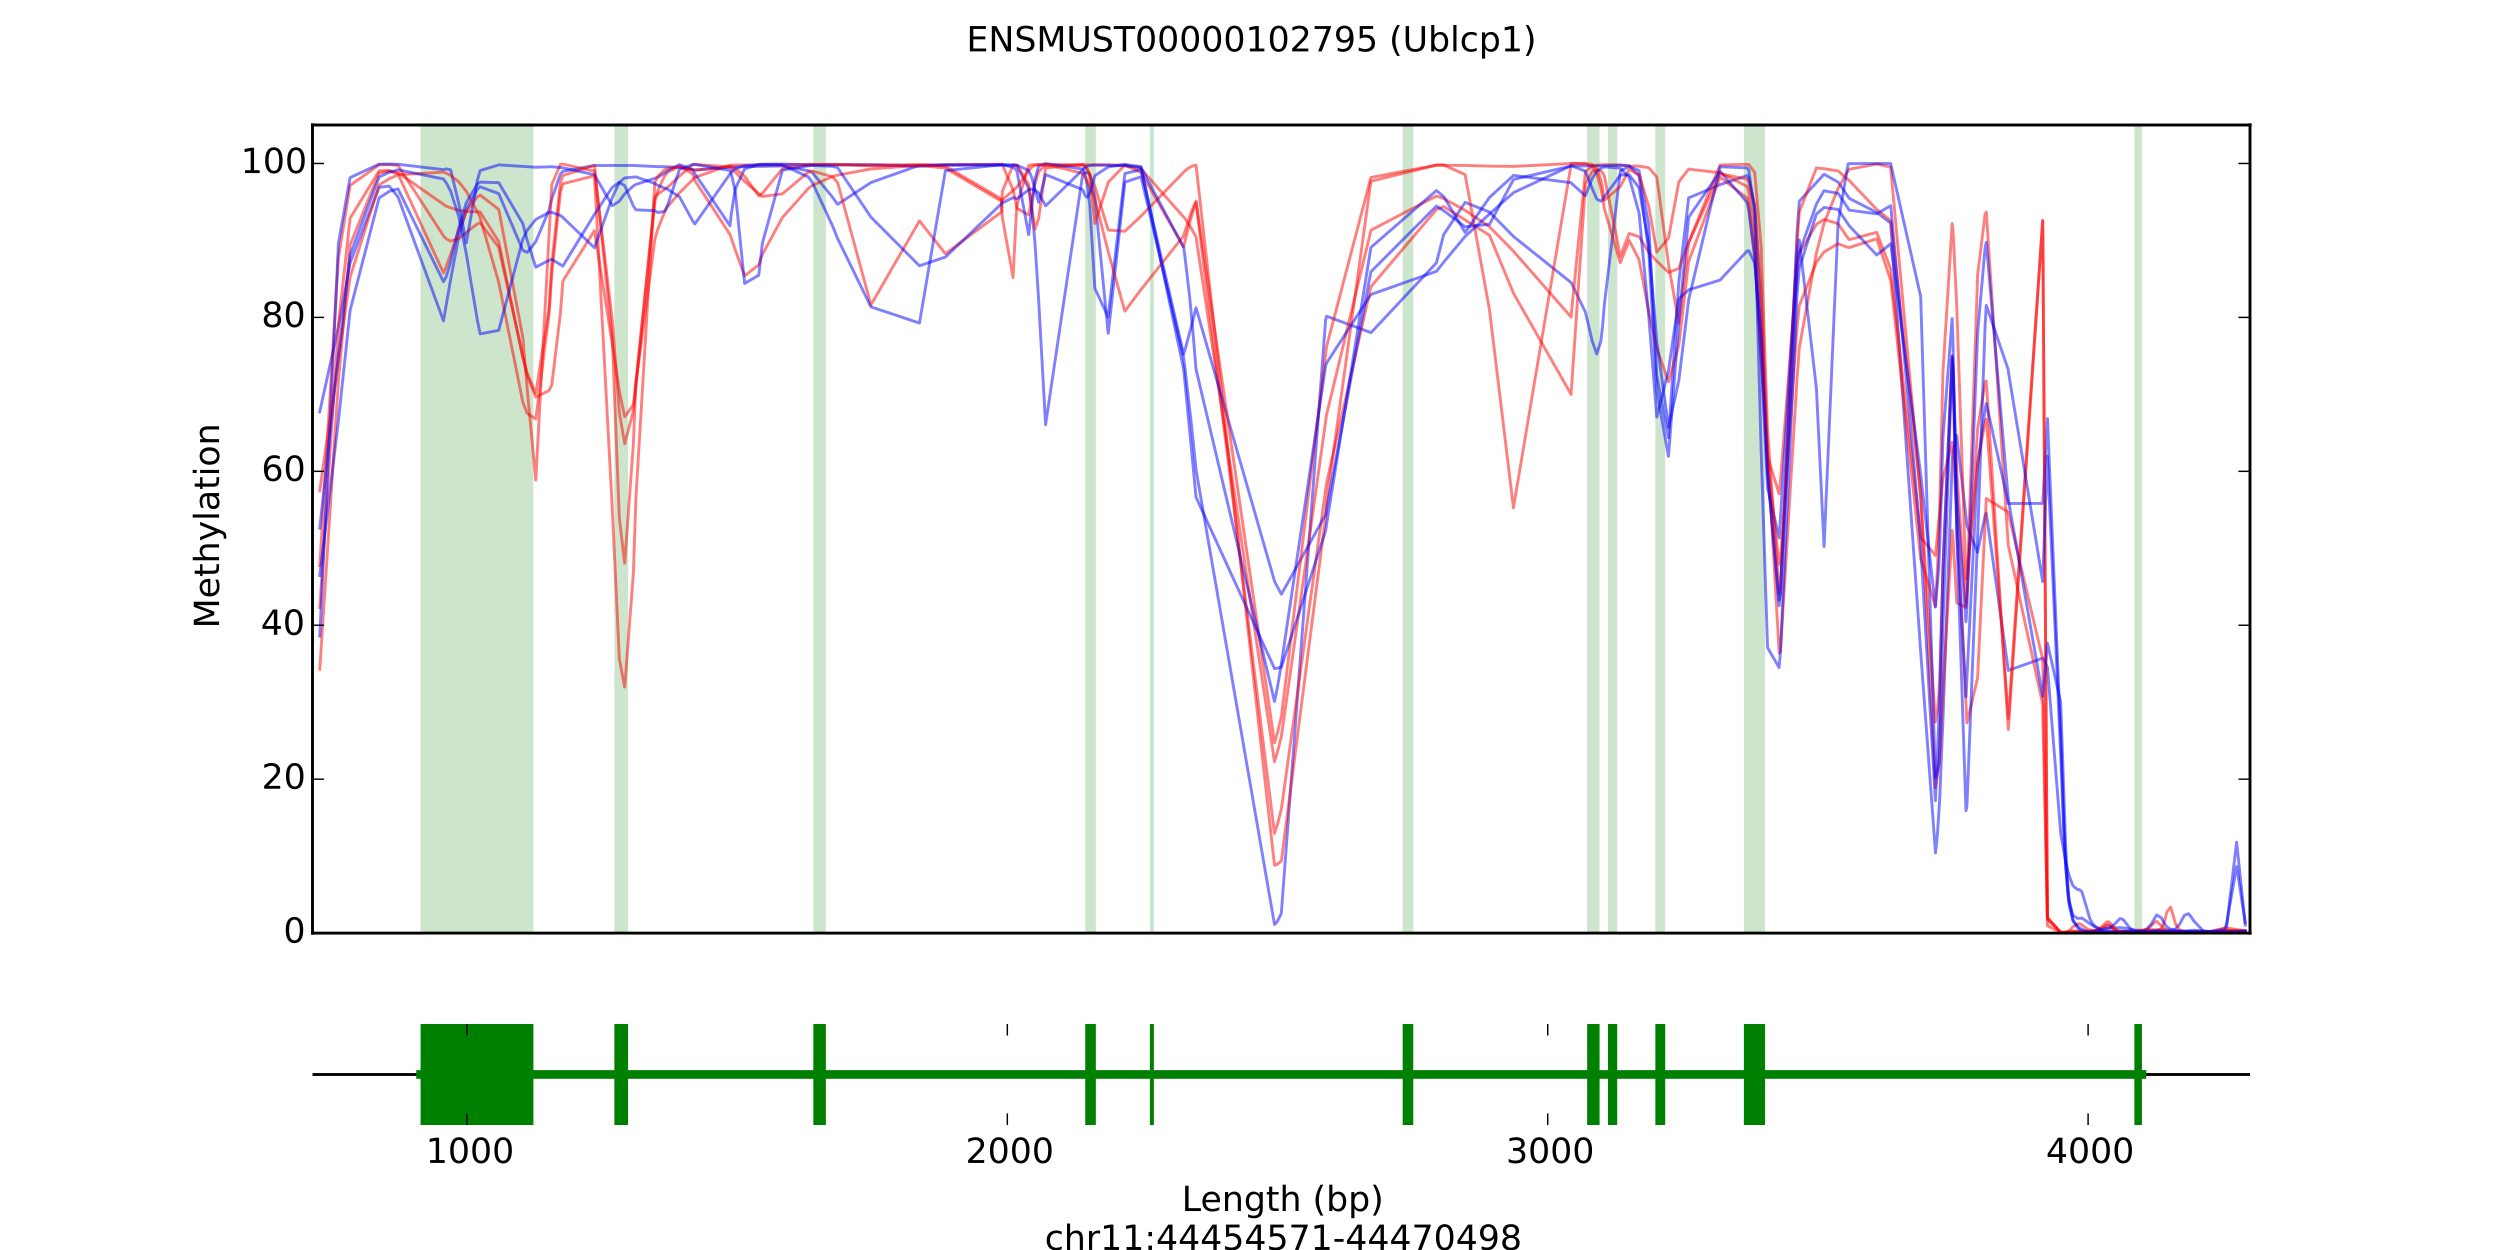 <?xml version="1.0" encoding="utf-8" standalone="no"?>
<!DOCTYPE svg PUBLIC "-//W3C//DTD SVG 1.1//EN"
  "http://www.w3.org/Graphics/SVG/1.1/DTD/svg11.dtd">
<!-- Created with matplotlib (http://matplotlib.org/) -->
<svg height="432pt" version="1.1" viewBox="0 0 864 432" width="864pt" xmlns="http://www.w3.org/2000/svg" xmlns:xlink="http://www.w3.org/1999/xlink">
 <defs>
  <style type="text/css">
*{stroke-linecap:butt;stroke-linejoin:round;}
  </style>
 </defs>
 <g id="figure_1">
  <g id="patch_1">
   <path d="
M0 432
L864 432
L864 0
L0 0
z
" style="fill:#ffffff;"/>
  </g>
  <g id="axes_1">
   <g id="patch_2">
    <path d="
M108 322.473
L777.6 322.473
L777.6 43.2
L108 43.2
z
" style="fill:#ffffff;"/>
   </g>
   <g id="patch_3">
    <path clip-path="url(#p9fd4257182)" d="
M737.634 322.473
L740.249 322.473
L740.249 43.2
L737.634 43.2
z
" style="fill:#008000;opacity:0.2;"/>
   </g>
   <g id="patch_4">
    <path clip-path="url(#p9fd4257182)" d="
M602.683 322.473
L610.004 322.473
L610.004 43.2
L602.683 43.2
z
" style="fill:#008000;opacity:0.2;"/>
   </g>
   <g id="patch_5">
    <path clip-path="url(#p9fd4257182)" d="
M572.092 322.473
L575.491 322.473
L575.491 43.2
L572.092 43.2
z
" style="fill:#008000;opacity:0.2;"/>
   </g>
   <g id="patch_6">
    <path clip-path="url(#p9fd4257182)" d="
M555.732 322.473
L558.907 322.473
L558.907 43.2
L555.732 43.2
z
" style="fill:#008000;opacity:0.2;"/>
   </g>
   <g id="patch_7">
    <path clip-path="url(#p9fd4257182)" d="
M548.523 322.473
L552.819 322.473
L552.819 43.2
L548.523 43.2
z
" style="fill:#008000;opacity:0.2;"/>
   </g>
   <g id="patch_8">
    <path clip-path="url(#p9fd4257182)" d="
M484.764 322.473
L488.425 322.473
L488.425 43.2
L484.764 43.2
z
" style="fill:#008000;opacity:0.2;"/>
   </g>
   <g id="patch_9">
    <path clip-path="url(#p9fd4257182)" d="
M397.399 322.473
L398.781 322.473
L398.781 43.2
L397.399 43.2
z
" style="fill:#008000;opacity:0.2;"/>
   </g>
   <g id="patch_10">
    <path clip-path="url(#p9fd4257182)" d="
M375.063 322.473
L378.724 322.473
L378.724 43.2
L375.063 43.2
z
" style="fill:#008000;opacity:0.2;"/>
   </g>
   <g id="patch_11">
    <path clip-path="url(#p9fd4257182)" d="
M281.087 322.473
L285.42 322.473
L285.42 43.2
L281.087 43.2
z
" style="fill:#008000;opacity:0.2;"/>
   </g>
   <g id="patch_12">
    <path clip-path="url(#p9fd4257182)" d="
M212.323 322.473
L217.066 322.473
L217.066 43.2
L212.323 43.2
z
" style="fill:#008000;opacity:0.2;"/>
   </g>
   <g id="patch_13">
    <path clip-path="url(#p9fd4257182)" d="
M145.351 322.473
L184.346 322.473
L184.346 43.2
L145.351 43.2
z
" style="fill:#008000;opacity:0.2;"/>
   </g>
   <g id="line2d_1">
    <path clip-path="url(#p9fd4257182)" d="
M110.503 142.339
L110.54 142.158
L116.964 112.894
L120.998 90.868
L131.009 64.729
L134.482 64.308
L137.545 68.043
L153.27 110.903
L155.735 96.544
L158.574 81.737
L161.151 72.503
L164.961 65.459
L165.932 64.561
L172.357 66.904
L180.686 86.529
L182.217 87.233
L185.168 83.502
L189.762 72.555
L190.696 68.725
L193.684 60.17
L194.543 59.217
L205.45 57.191
L218.897 57.186
L227.338 57.601
L230.7 57.642
L234.846 57.886
L240.112 58.744
L254.082 57.679
L270.404 57.36
L279.406 59
L280.788 59.723
L287.735 68.171
L289.491 70.612
L300.995 63.088
L317.766 57.114
L326.73 57.013
L350.411 57.081
L351.457 57.377
L355.528 65.086
L356.649 72.681
L357.695 83.978
L358.965 103.877
L361.355 146.772
L374.167 60.282
L374.988 59.684
L375.026 59.671
L375.847 59.649
L376.632 60.254
L378.387 68.158
L382.982 115.182
L383.019 115.135
L388.771 62.932
L394.336 61.099
L409.09 123.868
L409.501 127.078
L411.78 146.938
L413.348 162.357
L440.466 319.514
L440.839 319.157
L441.511 318.329
L442.819 315.712
L458.133 110.541
L458.469 109.283
L473.82 114.958
L496.418 90.85
L498.958 81.03
L506.354 69.948
L514.758 73.28
L523.087 81.746
L543.033 97.705
L547.926 107.902
L550.279 117.95
L551.848 122.305
L553.23 118.002
L553.79 113.245
L554.462 105.291
L559.99 59.079
L563.053 57.501
L566.452 58.936
L569.814 77.779
L572.578 129.837
L576.612 151.32
L576.649 151.037
L580.197 97.564
L583.596 68.401
L594.428 63.816
L603.766 60.686
L604.401 61.699
L606.418 71.01
L608.659 108.468
L610.826 162.744
L614.86 207.451
L614.897 207.333
L615.308 205.336
L621.06 80.346
L621.844 69.538
L630.398 60.225
L635.254 62.931
L639.138 68.586
L648.588 73.395
L653.406 77.119
L663.79 225.247
L668.907 294.776
L669.58 288.307
L670.364 276.114
L671.484 248.596
L674.697 159.103
L674.958 156
L676.228 150.501
L676.265 150.54
L679.739 181.246
L679.776 181.676
L683.437 190.865
L683.474 190.613
L686.052 178.152
L686.462 177.331
L694.082 231.702
L705.997 227.442
L707.603 230.63
L712.198 288.204
L713.878 297.653
L714.737 301.308
L715.111 302.647
L716.418 306.145
L718.024 307.453
L718.659 307.498
L718.921 307.607
L719.556 308.325
L722.208 317.344
L722.88 318.72
L723.328 319.387
L724.187 320.269
L725.98 321.064
L726.578 321.105
L729.192 320.806
L732.666 320.571
L734.608 320.78
L738.045 321.458
L740.51 321.552
L744.245 321.451
L747.681 321.34
L750.221 321.48
L751.529 321.191
L751.902 320.972
L753.284 319.369
L754.89 316.373
L756.272 315.774
L756.646 316.071
L757.58 317.342
L758.103 318.193
L761.464 321.737
L762.51 322.013
L764.041 322.137
L768.748 321.824
L769.196 321.308
L769.457 320.793
L772.968 291.049
L773.006 291.172
L775.957 319.704
L775.957 319.704" style="fill:none;opacity:0.5;stroke:#0000ff;stroke-linecap:square;"/>
   </g>
   <g id="line2d_2">
    <path clip-path="url(#p9fd4257182)" d="
M110.503 195.476
L110.54 194.983
L116.964 89.117
L120.998 64.071
L131.009 56.982
L134.482 56.926
L137.545 57.18
L153.27 81.504
L154.204 82.524
L155.735 83.317
L158.574 82.472
L161.151 80.322
L164.961 77.388
L165.932 76.995
L172.357 85.474
L182.217 129.976
L185.168 137.231
L189.762 134.962
L190.696 133.047
L193.684 108.174
L194.543 97.111
L205.413 79.717
L205.45 79.883
L211.613 118.885
L214.041 135.18
L215.908 144.061
L218.859 139.872
L218.897 139.608
L219.793 132.264
L226.329 82.648
L227.338 79.175
L229.691 73.246
L230.7 71.41
L234.846 66.617
L240.15 61.335
L252.326 57.033
L263.457 57.013
L280.788 56.797
L289.491 56.83
L300.995 56.97
L317.766 56.926
L326.73 57.414
L346.078 68.766
L346.415 75.17
L350.112 95.942
L351.195 74.648
L351.457 70.808
L355.528 57.12
L357.657 56.88
L358.965 56.899
L361.355 57.225
L374.167 56.852
L375.026 57.319
L375.847 58.397
L376.632 60.786
L378.387 77.229
L383.019 62.972
L388.771 57.006
L394.336 58.361
L409.501 75.506
L411.78 78.997
L413.348 81.896
L440.466 263.258
L440.503 263.141
L441.549 259.613
L442.856 254.506
L458.469 143.302
L473.82 79.543
L496.418 67.73
L498.958 68.614
L506.354 72.701
L514.758 78.353
L523.087 86.862
L542.995 109.599
L543.033 108.618
L547.926 59.243
L550.279 57.461
L551.848 57.097
L554.462 56.866
L559.99 57.03
L563.053 57.375
L566.452 57.422
L569.814 57.95
L572.578 61.15
L576.649 91.437
L580.197 111.661
L583.596 83.81
L594.466 60.019
L603.766 61.924
L604.401 63.062
L606.418 71.349
L608.659 99.923
L610.863 155.784
L614.897 225.674
L615.308 225.273
L621.06 130.788
L621.844 120.179
L627.746 87.476
L630.398 77.165
L635.216 65.177
L638.727 58.95
L639.138 58.487
L648.588 56.707
L653.406 57.749
L663.79 171.612
L668.87 249.493
L668.907 249.346
L669.58 245.354
L670.065 239.932
L670.364 234.006
L671.484 196.876
L674.659 122.955
L674.697 123.331
L674.958 126.816
L676.265 162.572
L679.44 209.14
L679.478 208.615
L679.776 203.676
L683.474 94.898
L686.052 73.987
L686.462 73.292
L694.045 188.398
L705.96 243.363
L705.997 247.063
L707.566 317.306
L712.198 322.135
L713.916 322.156
L716.418 322.056
L722.208 322.1
L730.35 321.998
L735.99 321.934
L740.024 321.946
L745.366 321.941
L751.491 321.95
L756.646 322.12
L762.174 322.059
L764.041 321.832
L769.196 320.627
L769.457 320.628
L773.006 321.274
L775.957 321.649
L775.957 321.649" style="fill:none;opacity:0.5;stroke:#ff0000;stroke-linecap:square;"/>
   </g>
   <g id="line2d_3">
    <path clip-path="url(#p9fd4257182)" d="
M110.503 209.951
L110.54 209.649
L116.964 112.192
L120.998 75.446
L131.009 59.037
L134.482 58.864
L137.545 60.153
L153.27 94.324
L154.204 92.192
L155.735 87.875
L158.574 79.386
L161.151 73.19
L164.961 68.017
L165.932 67.424
L172.357 72.327
L180.686 116.606
L182.217 134.657
L185.168 165.924
L190.696 63.781
L193.684 56.772
L194.543 56.733
L205.45 59.158
L211.613 110.708
L214.041 142.51
L215.908 153.349
L218.897 141.931
L219.793 133.02
L226.329 69.775
L227.338 65.933
L229.691 60.801
L230.7 59.58
L234.846 57.411
L239.403 60.114
L240.15 62.392
L252.326 81.117
L254.082 86.306
L257.331 95.325
L262.262 91.494
L263.457 87.984
L270.404 75.17
L279.406 65.056
L280.788 64.067
L287.735 61.006
L289.491 60.524
L300.995 58.394
L317.766 57.115
L326.73 56.961
L346.116 56.763
L346.415 56.893
L350.15 65.688
L351.457 71.984
L355.491 74.286
L355.528 74.118
L357.695 63.418
L358.965 59.377
L361.355 56.808
L374.167 57.131
L375.026 57.769
L375.847 58.833
L376.632 60.325
L378.387 64.39
L383.019 79.521
L388.771 79.92
L394.336 74.695
L409.501 59.06
L411.145 57.827
L412.303 57.317
L413.348 57.026
L440.466 299.041
L440.503 299.034
L440.876 298.93
L441.549 298.614
L442.856 297.501
L458.133 178.6
L458.469 173.442
L473.783 62.635
L496.418 57.054
L498.958 57.038
L506.354 60.343
L514.758 107.048
L523.05 175.489
L523.087 175.183
L543.033 56.518
L547.926 56.627
L550.279 57.601
L551.848 60.058
L553.23 64.891
L553.79 67.834
L554.462 72.185
L559.953 90.793
L559.99 90.684
L563.053 83.096
L566.452 89.716
L569.814 107.739
L572.578 120.355
L576.649 131.968
L580.197 119.31
L583.596 90.333
L594.466 61.235
L603.766 68.419
L604.401 71.247
L606.418 88.3
L610.863 157.782
L614.86 170.67
L615.308 166.493
L621.06 92.499
L621.844 87.61
L627.746 77.534
L630.36 75.825
L635.254 77.305
L638.727 82.422
L639.138 82.809
L648.588 80.308
L653.406 92.894
L663.79 185.793
L668.907 191.999
L671.484 165.318
L674.659 152.826
L674.697 153.096
L674.958 155.397
L676.265 176.147
L679.739 249.368
L679.776 249.847
L683.437 234.389
L683.474 233.68
L686.462 172.28
L694.045 176.992
L694.082 177.267
L705.96 227.843
L707.603 319.932
L712.198 322.348
L713.916 322.206
L715.074 321.649
L715.111 321.619
L716.418 320.29
L718.248 319.234
L718.659 319.261
L718.921 319.337
L719.556 319.686
L721.535 321.153
L722.208 321.386
L723.366 321.566
L724.187 321.569
L725.98 321.086
L726.578 320.697
L728.072 319.629
L728.558 319.552
L729.192 319.876
L730.911 321.455
L731.695 321.867
L732.666 322.115
L734.646 322.21
L741.406 322.031
L744.768 321.784
L745.366 321.687
L746.972 320.851
L747.719 319.431
L748.466 316.847
L748.877 315.093
L750.184 313.513
L751.902 319.347
L753.284 321.357
L754.89 321.961
L757.58 322.126
L764.004 322.132
L764.041 322.129
L769.457 321.517
L773.006 321.565
L775.957 321.777
L775.957 321.777" style="fill:none;opacity:0.5;stroke:#ff0000;stroke-linecap:square;"/>
   </g>
   <g id="line2d_4">
    <path clip-path="url(#p9fd4257182)" d="
M110.503 231.282
L110.54 230.957
L116.964 131.741
L120.998 84.67
L131.009 59.805
L134.482 59.192
L137.545 59.652
L154.204 71.25
L155.735 71.853
L158.574 72.673
L161.151 73.103
L165.932 73.261
L172.357 83.537
L180.686 123.633
L182.217 128.958
L185.168 135.967
L189.762 106.514
L190.696 91.371
L193.684 63.034
L194.543 60.651
L205.45 57.138
L211.613 117.069
L214.041 179.003
L215.871 194.629
L215.908 194.615
L218.897 153.213
L219.793 131.881
L226.329 68.102
L227.338 67.072
L230.7 64.779
L234.846 60.822
L239.403 56.961
L240.15 56.83
L252.326 57.673
L252.662 57.963
L254.082 59.486
L257.331 62.714
L263.457 67.9
L270.404 67
L279.406 59.41
L280.788 59.112
L287.735 61.12
L289.491 63.116
L300.995 105.383
L317.766 76.339
L326.73 87.691
L346.078 73.29
L346.415 66.142
L350.15 56.974
L351.457 57.091
L355.528 63.801
L356.649 72.485
L357.695 79.22
L358.965 75.472
L361.355 58.033
L374.652 56.858
L376.632 56.967
L383.019 56.946
L388.771 57.093
L394.336 59.656
L409.053 85.286
L409.09 85.133
L411.145 76.956
L412.303 73.017
L413.348 70.06
L440.466 288.005
L440.503 287.904
L441.549 284.687
L442.856 279.507
L458.469 166.862
L473.783 99.083
L496.418 72.409
L498.958 71.387
L514.758 81.3
L523.087 101.417
L542.995 136.333
L543.033 135.269
L547.926 63.554
L550.279 59.241
L551.848 58.67
L553.23 59.074
L553.79 59.609
L554.462 60.816
L559.953 88.51
L559.99 88.457
L563.053 80.694
L566.452 81.785
L569.814 87.265
L572.578 90.221
L576.649 94.177
L580.197 92.79
L583.596 83.86
L594.466 57.001
L603.766 56.785
L604.401 56.916
L606.418 59.568
L608.659 85.332
L610.863 148.627
L614.86 204.908
L614.897 204.805
L615.308 202.894
L621.06 84.212
L621.844 73.232
L627.746 58.049
L630.36 58.292
L635.254 59.082
L639.138 62.45
L648.588 72.364
L653.444 76.266
L663.79 171.013
L668.87 272.192
L668.907 272.022
L669.58 268.161
L670.252 262.041
L670.364 260.538
L671.484 238.576
L674.659 183.294
L674.697 183.546
L674.958 185.975
L676.265 208.304
L679.44 209.958
L683.474 148.16
L686.052 132.064
L686.462 131.67
L694.082 252.117
L705.96 76.196
L705.997 78.985
L707.603 317.003
L712.198 322.337
L714.737 322.266
L716.418 322.154
L722.88 322.05
L724.187 321.848
L726.204 321.035
L728.072 319.932
L728.558 319.859
L729.192 320.045
L731.322 321.503
L731.695 321.671
L732.666 321.94
L734.646 322.031
L740.249 321.777
L741.406 321.463
L742.116 321.141
L743.498 319.961
L744.768 318.648
L745.366 318.447
L748.653 321.584
L748.877 321.689
L750.221 322.007
L753.284 322.051
L758.103 322.113
L768.71 321.87
L775.957 321.974
L775.957 321.974" style="fill:none;opacity:0.5;stroke:#ff0000;stroke-linecap:square;"/>
   </g>
   <g id="line2d_5">
    <path clip-path="url(#p9fd4257182)" d="
M110.503 219.849
L110.54 219.279
L116.964 84.073
L120.998 61.381
L131.009 56.731
L134.482 56.682
L137.545 56.768
L153.27 58.631
L154.204 58.368
L155.735 58.693
L158.574 70.426
L161.114 83.965
L161.151 83.952
L164.961 62.336
L165.932 58.958
L172.357 56.983
L185.168 57.795
L190.696 57.626
L194.543 57.996
L205.413 60.377
L211.613 71.104
L214.041 69.511
L215.908 66.963
L218.897 64.232
L219.793 63.74
L227.338 61.266
L229.691 59.773
L230.7 58.977
L234.846 56.889
L239.403 58.68
L240.15 60.043
L252.289 78.024
L252.662 74.418
L254.082 65.34
L257.331 58.375
L262.262 56.827
L263.457 56.748
L270.404 56.7
L280.788 57.055
L300.995 56.956
L317.766 57.485
L326.73 57
L346.415 56.923
L350.374 57.885
L350.411 57.911
L351.195 58.742
L351.457 59.21
L355.491 81.09
L355.528 80.943
L357.695 61.929
L358.965 57.314
L361.355 56.504
L374.167 58.416
L374.652 59.394
L375.026 60.472
L375.847 64.359
L376.632 71.025
L378.387 99.646
L382.982 109.571
L383.019 109.026
L388.771 59.979
L394.336 58.6
L409.053 122.424
L409.09 122.313
L409.501 121.033
L411.78 112.613
L413.348 106.354
L440.503 200.991
L442.856 205.373
L458.133 177.84
L458.469 175.89
L473.783 93.919
L496.418 71.223
L498.958 72.852
L506.354 78.373
L514.758 77.533
L523.087 62.009
L543.033 57.361
L553.79 57.308
L554.462 57.308
L559.99 57.081
L563.053 57.315
L566.452 60.771
L569.814 87.012
L572.578 135.174
L576.612 157.657
L576.649 157.463
L580.197 111.315
L583.596 75.101
L594.466 59.251
L603.766 69.942
L604.401 72.939
L606.418 88.757
L608.659 123.982
L610.863 168.658
L614.86 185.891
L615.308 179.345
L621.06 87.454
L621.844 82.922
L627.746 134.203
L630.398 188.898
L635.254 76.849
L638.727 56.582
L639.138 56.534
L653.406 56.499
L663.79 102.509
L668.87 268.677
L668.907 268.612
L669.58 266.893
L670.065 263.837
L670.364 258.651
L671.484 216.242
L674.659 123.945
L674.697 124.586
L674.958 130.199
L676.265 182.994
L679.44 240.802
L679.478 240.133
L683.474 160.656
L686.052 141.524
L686.462 139.403
L694.082 174.023
L705.96 173.972
L707.603 144.666
L712.198 254.885
L713.318 286.374
L713.916 298.879
L714.737 309.837
L715.111 312.914
L716.418 318.257
L718.286 320.42
L719.556 321.159
L721.535 321.923
L722.88 322.037
L726.578 322.051
L730.574 321.883
L733.637 321.728
L739.427 321.865
L740.958 321.508
L741.406 321.328
L742.116 320.924
L743.498 319.315
L745.328 316.177
L746.934 317.185
L748.428 319.798
L748.877 320.33
L750.221 321.173
L751.902 321.546
L754.89 321.882
L762.51 322.113
L769.457 321.989
L775.957 321.705
L775.957 321.705" style="fill:none;opacity:0.5;stroke:#0000ff;stroke-linecap:square;"/>
   </g>
   <g id="line2d_6">
    <path clip-path="url(#p9fd4257182)" d="
M110.503 169.656
L110.54 169.333
L120.998 95.792
L131.009 63.922
L134.482 61.798
L137.545 60.416
L153.27 59.496
L154.204 59.852
L155.735 60.626
L158.574 62.88
L161.151 66.14
L164.961 73.193
L165.932 75.237
L172.357 97.56
L180.686 138.968
L182.217 142.886
L185.168 144.81
L189.762 108.458
L190.696 94.533
L193.684 66.433
L194.543 63.505
L205.45 60.724
L211.613 175.886
L214.041 227.589
L215.871 237.443
L215.908 237.42
L218.897 198.114
L219.793 171.64
L226.329 62.992
L227.338 60.95
L229.691 58.674
L230.7 58.22
L234.846 57.592
L240.15 58.865
L252.326 57.541
L252.662 57.619
L254.082 58.107
L257.331 60.929
L262.262 67.716
L263.457 66.845
L270.404 58.267
L279.406 57.015
L280.788 56.938
L289.491 56.882
L300.995 57.304
L317.766 57.109
L326.73 58.128
L346.116 69.561
L346.415 69.12
L351.457 64.62
L355.528 58.89
L356.649 57.666
L357.695 57.166
L358.965 56.933
L361.355 56.746
L374.167 59.904
L375.026 61.307
L375.847 62.975
L378.387 68.795
L383.019 87.09
L388.734 107.521
L388.771 107.504
L394.336 100.072
L409.09 81.493
L409.501 80.03
L411.78 73.048
L412.303 71.741
L413.348 69.457
L440.466 256.681
L440.503 256.565
L441.549 252.981
L442.856 247.559
L458.469 119.749
L473.783 61.329
L496.418 57.08
L506.354 57.175
L514.758 57.415
L523.087 57.513
L542.995 56.501
L547.926 56.51
L550.279 56.807
L551.848 58.196
L553.23 62.079
L553.79 64.84
L554.462 69.235
L559.99 64.446
L563.053 58.538
L566.452 60.408
L569.814 71.336
L572.578 87.136
L576.649 82.239
L580.197 62.875
L583.596 58.45
L594.428 59.693
L603.766 64.407
L604.401 66.412
L606.418 80.831
L608.659 116.556
L610.863 158.62
L614.86 195.068
L614.897 195.03
L615.308 193.844
L621.06 113.01
L621.844 105.624
L627.746 90.625
L630.398 87.096
L635.216 84.239
L638.727 85.524
L639.138 85.545
L648.588 82.532
L653.444 96.947
L663.79 193.116
L668.87 209.527
L669.58 196.603
L670.252 179.785
L670.364 175.836
L671.484 128.583
L674.659 77.249
L674.697 77.464
L674.958 79.466
L676.265 106.072
L679.44 199.944
L679.478 199.919
L679.776 198.922
L683.474 160.09
L686.052 145.789
L686.462 144.879
L694.082 248.341
L705.96 76.268
L705.997 79.155
L707.603 317.799
L712.198 322.229
L713.916 322.154
L716.418 321.754
L721.087 321.807
L723.328 321.627
L724.187 321.457
L725.98 320.597
L726.578 320.046
L728.072 318.619
L728.558 318.501
L729.192 318.866
L731.135 321.144
L731.695 321.531
L732.666 321.894
L734.459 322.007
L736.775 321.84
L740.249 321.45
L742.116 321.267
L744.768 321.404
L753.284 322.148
L758.103 322.221
L763.22 322.074
L769.457 321.477
L773.006 321.732
L775.957 321.815
L775.957 321.815" style="fill:none;opacity:0.5;stroke:#ff0000;stroke-linecap:square;"/>
   </g>
   <g id="line2d_7">
    <path clip-path="url(#p9fd4257182)" d="
M110.503 182.534
L110.54 182.312
L116.964 122.594
L120.998 88.108
L131.009 61.17
L134.482 59.562
L137.545 58.679
L153.27 61.868
L154.204 63.155
L155.735 66.05
L158.574 74.941
L161.151 87.748
L164.961 110.597
L165.932 115.4
L172.357 114.155
L180.686 82.71
L182.217 79.534
L185.168 75.824
L189.762 73.441
L190.659 73.373
L193.684 74.473
L194.543 75.165
L205.45 85.638
L211.613 68.277
L214.041 63.027
L215.908 61.484
L219.793 61.126
L226.329 63.429
L227.338 64.068
L230.7 65.395
L234.846 68.062
L239.403 76.359
L240.15 77.415
L252.662 59.557
L254.082 58.341
L257.331 57.208
L263.457 56.892
L270.404 57.038
L279.406 61.185
L280.788 63.129
L287.735 78.092
L289.491 82.47
L300.995 106.059
L317.766 111.652
L326.73 58.981
L346.415 56.925
L351.457 57.058
L355.528 58.943
L356.649 61.49
L357.695 65.616
L358.965 69.878
L361.355 60.322
L374.167 65.561
L375.026 67.589
L375.661 68.162
L375.847 68.113
L376.632 66.718
L378.387 60.695
L383.019 57.689
L388.771 56.835
L394.336 57.575
L409.09 127.709
L411.78 155.361
L413.348 171.799
L440.503 231.097
L441.549 230.893
L442.856 230.517
L458.133 183.466
L458.469 181.152
L473.783 85.501
L496.418 65.845
L498.958 67.946
L506.354 80.358
L514.758 68.241
L523.087 60.617
L542.995 63.141
L543.033 63.281
L547.888 67.637
L547.926 67.535
L550.279 61.625
L551.848 59.286
L553.23 58.183
L554.462 57.672
L559.99 58.135
L563.053 61.311
L566.452 73.584
L569.814 109.336
L572.578 144.133
L576.649 128.003
L580.197 103.31
L583.596 100.175
L594.466 96.779
L603.766 86.803
L604.401 86.612
L606.418 90.962
L608.659 115.15
L610.863 163.018
L614.86 209.336
L614.897 209.031
L615.308 204.808
L621.06 93.838
L621.844 87.333
L627.746 70.562
L630.36 65.915
L635.254 66.846
L639.101 72.596
L639.138 72.63
L648.588 73.895
L653.444 71.073
L663.753 186.257
L663.79 188.321
L668.87 276.707
L668.907 275.928
L670.327 242.118
L670.364 240.914
L671.484 195.538
L674.659 123.231
L674.697 123.734
L674.958 128.212
L676.265 171.006
L679.44 214.84
L679.478 214.306
L679.776 209.514
L683.474 114.998
L686.052 85.608
L686.462 83.753
L694.082 172.705
L705.96 240.657
L705.997 240.484
L707.603 222.263
L712.16 242.577
L712.198 243.565
L713.916 293.036
L714.737 307.257
L715.111 311.249
L716.418 317.979
L718.248 320.91
L718.921 321.39
L719.556 321.687
L721.573 322.059
L722.88 321.995
L724.187 321.774
L729.192 320.584
L730.574 319.588
L732.666 317.47
L733.637 317.705
L734.011 318.101
L735.99 320.649
L737.148 321.521
L738.045 321.865
L739.427 322.066
L742.116 322.11
L750.221 321.888
L753.284 321.897
L756.646 321.616
L758.103 321.481
L764.041 321.915
L773.006 321.984
L775.957 321.861
L775.957 321.861" style="fill:none;opacity:0.5;stroke:#0000ff;stroke-linecap:square;"/>
   </g>
   <g id="line2d_8">
    <path clip-path="url(#p9fd4257182)" d="
M110.503 198.878
L110.54 198.683
L116.964 145.4
L120.998 107.248
L131.009 68.425
L134.482 66.159
L137.545 65.271
L153.27 97.346
L154.204 95.678
L155.735 90.603
L158.574 78.637
L161.151 70.023
L164.961 63.644
L165.932 62.947
L172.357 63.133
L180.686 77.255
L182.217 83.141
L185.168 92.334
L189.762 89.95
L190.696 89.648
L194.506 91.955
L205.45 74.078
L211.613 64.744
L214.041 63.029
L215.908 64.17
L218.897 71.24
L219.793 72.518
L226.329 72.803
L227.338 73.464
L229.691 73.065
L230.7 70.961
L234.846 58.503
L239.403 56.852
L240.15 56.802
L252.326 58.922
L252.662 59.746
L254.082 66.055
L257.331 97.971
L262.224 95.133
L263.457 84.159
L270.404 58.834
L279.406 57.288
L280.788 57.182
L287.735 57.506
L289.491 57.963
L300.995 75.037
L317.766 91.857
L326.73 88.838
L346.415 70.132
L350.15 68.293
L351.457 68.684
L355.528 65.594
L356.649 65.341
L357.695 65.698
L358.965 66.693
L361.355 71.165
L375.026 57.852
L375.847 57.408
L376.632 57.188
L378.387 57.058
L383.019 57.119
L388.771 57.327
L394.336 57.894
L409.09 85.596
L409.501 88.523
L411.145 102.68
L412.303 115.008
L413.348 127.624
L440.466 242.44
L440.503 242.28
L441.549 237.189
L442.856 229.295
L458.133 126.485
L458.469 125.454
L473.82 101.759
L496.418 93.771
L498.958 90.585
L506.354 81.707
L514.758 73.956
L523.087 66.557
L543.033 57.249
L547.926 59.192
L550.279 65.199
L551.848 68.801
L553.23 69.533
L553.79 69.067
L554.462 68.028
L559.99 60.477
L563.053 60.397
L566.452 64.906
L569.814 84.519
L572.578 118.065
L576.649 147.624
L580.197 131.53
L583.596 103.617
L594.466 57.625
L603.766 58.022
L604.401 58.808
L606.418 73.928
L608.659 155.954
L610.863 223.832
L614.86 230.71
L615.308 225.508
L621.06 101.659
L621.844 92.699
L627.709 74.021
L630.398 71.713
L635.254 72.386
L639.138 78.076
L648.588 88.139
L653.444 84.233
L663.79 163.985
L668.87 209.796
L668.907 209.402
L670.028 196.136
L670.364 188.519
L671.484 151.086
L674.659 110.111
L674.697 110.943
L674.958 117.99
L676.265 184.905
L679.44 280.185
L679.478 280.051
L679.776 278.385
L683.474 185.112
L686.052 112.527
L686.462 105.515
L694.045 127.754
L694.082 128.342
L705.96 200.982
L707.566 157.582
L712.198 261.257
L713.318 289.826
L713.916 299.997
L714.737 308.935
L715.111 311.545
L716.418 316.351
L718.024 317.409
L719.556 317.317
L722.88 319.635
L726.578 321.725
L728.558 322.108
L730.911 322.105
L736.663 321.953
L743.498 321.913
L745.366 321.778
L748.877 321.962
L753.284 322.134
L758.103 322.02
L764.041 321.985
L768.748 321.029
L769.42 319.594
L769.457 319.478
L772.968 299.486
L773.006 299.578
L775.957 318.818
L775.957 318.818" style="fill:none;opacity:0.5;stroke:#0000ff;stroke-linecap:square;"/>
   </g>
   <g id="patch_14">
    <path d="
M108 43.2
L777.6 43.2" style="fill:none;stroke:#000000;stroke-linecap:square;stroke-linejoin:miter;"/>
   </g>
   <g id="patch_15">
    <path d="
M777.6 322.473
L777.6 43.2" style="fill:none;stroke:#000000;stroke-linecap:square;stroke-linejoin:miter;"/>
   </g>
   <g id="patch_16">
    <path d="
M108 322.473
L777.6 322.473" style="fill:none;stroke:#000000;stroke-linecap:square;stroke-linejoin:miter;"/>
   </g>
   <g id="patch_17">
    <path d="
M108 322.473
L108 43.2" style="fill:none;stroke:#000000;stroke-linecap:square;stroke-linejoin:miter;"/>
   </g>
   <g id="matplotlib.axis_1">
    <g id="ytick_1">
     <g id="line2d_9">
      <defs>
       <path d="
M0 0
L4 0" id="m728421d6d4" style="stroke:#000000;stroke-width:0.5;"/>
      </defs>
      <g>
       <use style="stroke:#000000;stroke-width:0.5;" x="108.0" xlink:href="#m728421d6d4" y="322.473"/>
      </g>
     </g>
     <g id="line2d_10">
      <defs>
       <path d="
M0 0
L-4 0" id="mcb0005524f" style="stroke:#000000;stroke-width:0.5;"/>
      </defs>
      <g>
       <use style="stroke:#000000;stroke-width:0.5;" x="777.6" xlink:href="#mcb0005524f" y="322.473"/>
      </g>
     </g>
     <g id="text_1">
      <!-- 0 -->
      <defs>
       <path d="
M31.781 66.406
Q24.172 66.406 20.328 58.906
Q16.5 51.422 16.5 36.375
Q16.5 21.391 20.328 13.891
Q24.172 6.391 31.781 6.391
Q39.453 6.391 43.281 13.891
Q47.125 21.391 47.125 36.375
Q47.125 51.422 43.281 58.906
Q39.453 66.406 31.781 66.406
M31.781 74.219
Q44.047 74.219 50.516 64.516
Q56.984 54.828 56.984 36.375
Q56.984 17.969 50.516 8.266
Q44.047 -1.422 31.781 -1.422
Q19.531 -1.422 13.062 8.266
Q6.594 17.969 6.594 36.375
Q6.594 54.828 13.062 64.516
Q19.531 74.219 31.781 74.219" id="DejaVuSans-30"/>
      </defs>
      <g transform="translate(97.953 325.784)scale(0.12 -0.12)">
       <use xlink:href="#DejaVuSans-30"/>
      </g>
     </g>
    </g>
    <g id="ytick_2">
     <g id="line2d_11">
      <g>
       <use style="stroke:#000000;stroke-width:0.5;" x="108.0" xlink:href="#m728421d6d4" y="269.278"/>
      </g>
     </g>
     <g id="line2d_12">
      <g>
       <use style="stroke:#000000;stroke-width:0.5;" x="777.6" xlink:href="#mcb0005524f" y="269.278"/>
      </g>
     </g>
     <g id="text_2">
      <!-- 20 -->
      <defs>
       <path d="
M19.188 8.297
L53.609 8.297
L53.609 0
L7.328 0
L7.328 8.297
Q12.938 14.109 22.625 23.891
Q32.328 33.688 34.812 36.531
Q39.547 41.844 41.422 45.531
Q43.312 49.219 43.312 52.781
Q43.312 58.594 39.234 62.25
Q35.156 65.922 28.609 65.922
Q23.969 65.922 18.812 64.312
Q13.672 62.703 7.812 59.422
L7.812 69.391
Q13.766 71.781 18.938 73
Q24.125 74.219 28.422 74.219
Q39.75 74.219 46.484 68.547
Q53.219 62.891 53.219 53.422
Q53.219 48.922 51.531 44.891
Q49.859 40.875 45.406 35.406
Q44.188 33.984 37.641 27.219
Q31.109 20.453 19.188 8.297" id="DejaVuSans-32"/>
      </defs>
      <g transform="translate(90.406 272.589)scale(0.12 -0.12)">
       <use xlink:href="#DejaVuSans-32"/>
       <use x="63.623" xlink:href="#DejaVuSans-30"/>
      </g>
     </g>
    </g>
    <g id="ytick_3">
     <g id="line2d_13">
      <g>
       <use style="stroke:#000000;stroke-width:0.5;" x="108.0" xlink:href="#m728421d6d4" y="216.083"/>
      </g>
     </g>
     <g id="line2d_14">
      <g>
       <use style="stroke:#000000;stroke-width:0.5;" x="777.6" xlink:href="#mcb0005524f" y="216.083"/>
      </g>
     </g>
     <g id="text_3">
      <!-- 40 -->
      <defs>
       <path d="
M37.797 64.312
L12.891 25.391
L37.797 25.391
z

M35.203 72.906
L47.609 72.906
L47.609 25.391
L58.016 25.391
L58.016 17.188
L47.609 17.188
L47.609 0
L37.797 0
L37.797 17.188
L4.891 17.188
L4.891 26.703
z
" id="DejaVuSans-34"/>
      </defs>
      <g transform="translate(90.114 219.394)scale(0.12 -0.12)">
       <use xlink:href="#DejaVuSans-34"/>
       <use x="63.623" xlink:href="#DejaVuSans-30"/>
      </g>
     </g>
    </g>
    <g id="ytick_4">
     <g id="line2d_15">
      <g>
       <use style="stroke:#000000;stroke-width:0.5;" x="108.0" xlink:href="#m728421d6d4" y="162.888"/>
      </g>
     </g>
     <g id="line2d_16">
      <g>
       <use style="stroke:#000000;stroke-width:0.5;" x="777.6" xlink:href="#mcb0005524f" y="162.888"/>
      </g>
     </g>
     <g id="text_4">
      <!-- 60 -->
      <defs>
       <path d="
M33.016 40.375
Q26.375 40.375 22.484 35.828
Q18.609 31.297 18.609 23.391
Q18.609 15.531 22.484 10.953
Q26.375 6.391 33.016 6.391
Q39.656 6.391 43.531 10.953
Q47.406 15.531 47.406 23.391
Q47.406 31.297 43.531 35.828
Q39.656 40.375 33.016 40.375
M52.594 71.297
L52.594 62.312
Q48.875 64.062 45.094 64.984
Q41.312 65.922 37.594 65.922
Q27.828 65.922 22.672 59.328
Q17.531 52.734 16.797 39.406
Q19.672 43.656 24.016 45.922
Q28.375 48.188 33.594 48.188
Q44.578 48.188 50.953 41.516
Q57.328 34.859 57.328 23.391
Q57.328 12.156 50.688 5.359
Q44.047 -1.422 33.016 -1.422
Q20.359 -1.422 13.672 8.266
Q6.984 17.969 6.984 36.375
Q6.984 53.656 15.188 63.938
Q23.391 74.219 37.203 74.219
Q40.922 74.219 44.703 73.484
Q48.484 72.75 52.594 71.297" id="DejaVuSans-36"/>
      </defs>
      <g transform="translate(90.365 166.2)scale(0.12 -0.12)">
       <use xlink:href="#DejaVuSans-36"/>
       <use x="63.623" xlink:href="#DejaVuSans-30"/>
      </g>
     </g>
    </g>
    <g id="ytick_5">
     <g id="line2d_17">
      <g>
       <use style="stroke:#000000;stroke-width:0.5;" x="108.0" xlink:href="#m728421d6d4" y="109.694"/>
      </g>
     </g>
     <g id="line2d_18">
      <g>
       <use style="stroke:#000000;stroke-width:0.5;" x="777.6" xlink:href="#mcb0005524f" y="109.694"/>
      </g>
     </g>
     <g id="text_5">
      <!-- 80 -->
      <defs>
       <path d="
M31.781 34.625
Q24.75 34.625 20.719 30.859
Q16.703 27.094 16.703 20.516
Q16.703 13.922 20.719 10.156
Q24.75 6.391 31.781 6.391
Q38.812 6.391 42.859 10.172
Q46.922 13.969 46.922 20.516
Q46.922 27.094 42.891 30.859
Q38.875 34.625 31.781 34.625
M21.922 38.812
Q15.578 40.375 12.031 44.719
Q8.5 49.078 8.5 55.328
Q8.5 64.062 14.719 69.141
Q20.953 74.219 31.781 74.219
Q42.672 74.219 48.875 69.141
Q55.078 64.062 55.078 55.328
Q55.078 49.078 51.531 44.719
Q48 40.375 41.703 38.812
Q48.828 37.156 52.797 32.312
Q56.781 27.484 56.781 20.516
Q56.781 9.906 50.312 4.234
Q43.844 -1.422 31.781 -1.422
Q19.734 -1.422 13.25 4.234
Q6.781 9.906 6.781 20.516
Q6.781 27.484 10.781 32.312
Q14.797 37.156 21.922 38.812
M18.312 54.391
Q18.312 48.734 21.844 45.562
Q25.391 42.391 31.781 42.391
Q38.141 42.391 41.719 45.562
Q45.312 48.734 45.312 54.391
Q45.312 60.062 41.719 63.234
Q38.141 66.406 31.781 66.406
Q25.391 66.406 21.844 63.234
Q18.312 60.062 18.312 54.391" id="DejaVuSans-38"/>
      </defs>
      <g transform="translate(90.341 113.005)scale(0.12 -0.12)">
       <use xlink:href="#DejaVuSans-38"/>
       <use x="63.623" xlink:href="#DejaVuSans-30"/>
      </g>
     </g>
    </g>
    <g id="ytick_6">
     <g id="line2d_19">
      <g>
       <use style="stroke:#000000;stroke-width:0.5;" x="108.0" xlink:href="#m728421d6d4" y="56.499"/>
      </g>
     </g>
     <g id="line2d_20">
      <g>
       <use style="stroke:#000000;stroke-width:0.5;" x="777.6" xlink:href="#mcb0005524f" y="56.499"/>
      </g>
     </g>
     <g id="text_6">
      <!-- 100 -->
      <defs>
       <path d="
M12.406 8.297
L28.516 8.297
L28.516 63.922
L10.984 60.406
L10.984 69.391
L28.422 72.906
L38.281 72.906
L38.281 8.297
L54.391 8.297
L54.391 0
L12.406 0
z
" id="DejaVuSans-31"/>
      </defs>
      <g transform="translate(83.21 59.81)scale(0.12 -0.12)">
       <use xlink:href="#DejaVuSans-31"/>
       <use x="63.623" xlink:href="#DejaVuSans-30"/>
       <use x="127.246" xlink:href="#DejaVuSans-30"/>
      </g>
     </g>
    </g>
    <g id="text_7">
     <!-- Methylation -->
     <defs>
      <path d="
M9.812 72.906
L24.516 72.906
L43.109 23.297
L61.812 72.906
L76.516 72.906
L76.516 0
L66.891 0
L66.891 64.016
L48.094 14.016
L38.188 14.016
L19.391 64.016
L19.391 0
L9.812 0
z
" id="DejaVuSans-4d"/>
      <path d="
M30.609 48.391
Q23.391 48.391 19.188 42.75
Q14.984 37.109 14.984 27.297
Q14.984 17.484 19.156 11.844
Q23.344 6.203 30.609 6.203
Q37.797 6.203 41.984 11.859
Q46.188 17.531 46.188 27.297
Q46.188 37.016 41.984 42.703
Q37.797 48.391 30.609 48.391
M30.609 56
Q42.328 56 49.016 48.375
Q55.719 40.766 55.719 27.297
Q55.719 13.875 49.016 6.219
Q42.328 -1.422 30.609 -1.422
Q18.844 -1.422 12.172 6.219
Q5.516 13.875 5.516 27.297
Q5.516 40.766 12.172 48.375
Q18.844 56 30.609 56" id="DejaVuSans-6f"/>
      <path d="
M54.891 33.016
L54.891 0
L45.906 0
L45.906 32.719
Q45.906 40.484 42.875 44.328
Q39.844 48.188 33.797 48.188
Q26.516 48.188 22.312 43.547
Q18.109 38.922 18.109 30.906
L18.109 0
L9.078 0
L9.078 54.688
L18.109 54.688
L18.109 46.188
Q21.344 51.125 25.703 53.562
Q30.078 56 35.797 56
Q45.219 56 50.047 50.172
Q54.891 44.344 54.891 33.016" id="DejaVuSans-6e"/>
      <path d="
M9.422 75.984
L18.406 75.984
L18.406 0
L9.422 0
z
" id="DejaVuSans-6c"/>
      <path d="
M32.172 -5.078
Q28.375 -14.844 24.75 -17.812
Q21.141 -20.797 15.094 -20.797
L7.906 -20.797
L7.906 -13.281
L13.188 -13.281
Q16.891 -13.281 18.938 -11.516
Q21 -9.766 23.484 -3.219
L25.094 0.875
L2.984 54.688
L12.5 54.688
L29.594 11.922
L46.688 54.688
L56.203 54.688
z
" id="DejaVuSans-79"/>
      <path d="
M54.891 33.016
L54.891 0
L45.906 0
L45.906 32.719
Q45.906 40.484 42.875 44.328
Q39.844 48.188 33.797 48.188
Q26.516 48.188 22.312 43.547
Q18.109 38.922 18.109 30.906
L18.109 0
L9.078 0
L9.078 75.984
L18.109 75.984
L18.109 46.188
Q21.344 51.125 25.703 53.562
Q30.078 56 35.797 56
Q45.219 56 50.047 50.172
Q54.891 44.344 54.891 33.016" id="DejaVuSans-68"/>
      <path d="
M9.422 54.688
L18.406 54.688
L18.406 0
L9.422 0
z

M9.422 75.984
L18.406 75.984
L18.406 64.594
L9.422 64.594
z
" id="DejaVuSans-69"/>
      <path d="
M18.312 70.219
L18.312 54.688
L36.812 54.688
L36.812 47.703
L18.312 47.703
L18.312 18.016
Q18.312 11.328 20.141 9.422
Q21.969 7.516 27.594 7.516
L36.812 7.516
L36.812 0
L27.594 0
Q17.188 0 13.234 3.875
Q9.281 7.766 9.281 18.016
L9.281 47.703
L2.688 47.703
L2.688 54.688
L9.281 54.688
L9.281 70.219
z
" id="DejaVuSans-74"/>
      <path d="
M56.203 29.594
L56.203 25.203
L14.891 25.203
Q15.484 15.922 20.484 11.062
Q25.484 6.203 34.422 6.203
Q39.594 6.203 44.453 7.469
Q49.312 8.734 54.109 11.281
L54.109 2.781
Q49.266 0.734 44.188 -0.344
Q39.109 -1.422 33.891 -1.422
Q20.797 -1.422 13.156 6.188
Q5.516 13.812 5.516 26.812
Q5.516 40.234 12.766 48.109
Q20.016 56 32.328 56
Q43.359 56 49.781 48.891
Q56.203 41.797 56.203 29.594
M47.219 32.234
Q47.125 39.594 43.094 43.984
Q39.062 48.391 32.422 48.391
Q24.906 48.391 20.391 44.141
Q15.875 39.891 15.188 32.172
z
" id="DejaVuSans-65"/>
      <path d="
M34.281 27.484
Q23.391 27.484 19.188 25
Q14.984 22.516 14.984 16.5
Q14.984 11.719 18.141 8.906
Q21.297 6.109 26.703 6.109
Q34.188 6.109 38.703 11.406
Q43.219 16.703 43.219 25.484
L43.219 27.484
z

M52.203 31.203
L52.203 0
L43.219 0
L43.219 8.297
Q40.141 3.328 35.547 0.953
Q30.953 -1.422 24.312 -1.422
Q15.922 -1.422 10.953 3.297
Q6 8.016 6 15.922
Q6 25.141 12.172 29.828
Q18.359 34.516 30.609 34.516
L43.219 34.516
L43.219 35.406
Q43.219 41.609 39.141 45
Q35.062 48.391 27.688 48.391
Q23 48.391 18.547 47.266
Q14.109 46.141 10.016 43.891
L10.016 52.203
Q14.938 54.109 19.578 55.047
Q24.219 56 28.609 56
Q40.484 56 46.344 49.844
Q52.203 43.703 52.203 31.203" id="DejaVuSans-61"/>
     </defs>
     <g transform="translate(75.714 217.15)rotate(-90.0)scale(0.12 -0.12)">
      <use xlink:href="#DejaVuSans-4d"/>
      <use x="86.279" xlink:href="#DejaVuSans-65"/>
      <use x="147.803" xlink:href="#DejaVuSans-74"/>
      <use x="187.012" xlink:href="#DejaVuSans-68"/>
      <use x="250.391" xlink:href="#DejaVuSans-79"/>
      <use x="309.57" xlink:href="#DejaVuSans-6c"/>
      <use x="337.354" xlink:href="#DejaVuSans-61"/>
      <use x="398.633" xlink:href="#DejaVuSans-74"/>
      <use x="437.842" xlink:href="#DejaVuSans-69"/>
      <use x="465.625" xlink:href="#DejaVuSans-6f"/>
      <use x="526.807" xlink:href="#DejaVuSans-6e"/>
     </g>
    </g>
   </g>
  </g>
  <g id="axes_2">
   <g id="patch_18">
    <path d="
M108 388.8
L777.6 388.8
L777.6 353.891
L108 353.891
z
" style="fill:#ffffff;"/>
   </g>
   <g id="line2d_21">
    <path clip-path="url(#pc82b1f09f0)" d="
M108 371.345
L777.6 371.345" style="fill:none;stroke:#000000;stroke-linecap:square;"/>
   </g>
   <g id="line2d_22">
    <path clip-path="url(#pc82b1f09f0)" d="
M145.351 371.345
L740.249 371.345" style="fill:none;stroke:#008000;stroke-linecap:square;stroke-width:3;"/>
   </g>
   <g id="patch_19">
    <path clip-path="url(#pc82b1f09f0)" d="
M737.634 388.8
L740.249 388.8
L740.249 353.891
L737.634 353.891
z
" style="fill:#008000;"/>
   </g>
   <g id="patch_20">
    <path clip-path="url(#pc82b1f09f0)" d="
M602.683 388.8
L610.004 388.8
L610.004 353.891
L602.683 353.891
z
" style="fill:#008000;"/>
   </g>
   <g id="patch_21">
    <path clip-path="url(#pc82b1f09f0)" d="
M572.092 388.8
L575.491 388.8
L575.491 353.891
L572.092 353.891
z
" style="fill:#008000;"/>
   </g>
   <g id="patch_22">
    <path clip-path="url(#pc82b1f09f0)" d="
M555.732 388.8
L558.907 388.8
L558.907 353.891
L555.732 353.891
z
" style="fill:#008000;"/>
   </g>
   <g id="patch_23">
    <path clip-path="url(#pc82b1f09f0)" d="
M548.523 388.8
L552.819 388.8
L552.819 353.891
L548.523 353.891
z
" style="fill:#008000;"/>
   </g>
   <g id="patch_24">
    <path clip-path="url(#pc82b1f09f0)" d="
M484.764 388.8
L488.425 388.8
L488.425 353.891
L484.764 353.891
z
" style="fill:#008000;"/>
   </g>
   <g id="patch_25">
    <path clip-path="url(#pc82b1f09f0)" d="
M397.399 388.8
L398.781 388.8
L398.781 353.891
L397.399 353.891
z
" style="fill:#008000;"/>
   </g>
   <g id="patch_26">
    <path clip-path="url(#pc82b1f09f0)" d="
M375.063 388.8
L378.724 388.8
L378.724 353.891
L375.063 353.891
z
" style="fill:#008000;"/>
   </g>
   <g id="patch_27">
    <path clip-path="url(#pc82b1f09f0)" d="
M281.087 388.8
L285.42 388.8
L285.42 353.891
L281.087 353.891
z
" style="fill:#008000;"/>
   </g>
   <g id="patch_28">
    <path clip-path="url(#pc82b1f09f0)" d="
M212.323 388.8
L217.066 388.8
L217.066 353.891
L212.323 353.891
z
" style="fill:#008000;"/>
   </g>
   <g id="patch_29">
    <path clip-path="url(#pc82b1f09f0)" d="
M145.351 388.8
L184.346 388.8
L184.346 353.891
L145.351 353.891
z
" style="fill:#008000;"/>
   </g>
   <g id="patch_30">
    <path d="
M108 353.891
L777.6 353.891" style="fill:none;"/>
   </g>
   <g id="patch_31">
    <path d="
M777.6 388.8
L777.6 353.891" style="fill:none;"/>
   </g>
   <g id="patch_32">
    <path d="
M108 388.8
L777.6 388.8" style="fill:none;"/>
   </g>
   <g id="patch_33">
    <path d="
M108 388.8
L108 353.891" style="fill:none;"/>
   </g>
   <g id="matplotlib.axis_2">
    <g id="xtick_1">
     <g id="line2d_23">
      <defs>
       <path d="
M0 0
L0 -4" id="m93b0483c22" style="stroke:#000000;stroke-width:0.5;"/>
      </defs>
      <g>
       <use style="stroke:#000000;stroke-width:0.5;" x="161.375" xlink:href="#m93b0483c22" y="388.8"/>
      </g>
     </g>
     <g id="line2d_24">
      <defs>
       <path d="
M0 0
L0 4" id="m741efc42ff" style="stroke:#000000;stroke-width:0.5;"/>
      </defs>
      <g>
       <use style="stroke:#000000;stroke-width:0.5;" x="161.375" xlink:href="#m741efc42ff" y="353.891"/>
      </g>
     </g>
     <g id="text_8">
      <!-- 1000 -->
      <g transform="translate(147.163 401.918)scale(0.12 -0.12)">
       <use xlink:href="#DejaVuSans-31"/>
       <use x="63.623" xlink:href="#DejaVuSans-30"/>
       <use x="127.246" xlink:href="#DejaVuSans-30"/>
       <use x="190.869" xlink:href="#DejaVuSans-30"/>
      </g>
     </g>
    </g>
    <g id="xtick_2">
     <g id="line2d_25">
      <g>
       <use style="stroke:#000000;stroke-width:0.5;" x="348.133" xlink:href="#m93b0483c22" y="388.8"/>
      </g>
     </g>
     <g id="line2d_26">
      <g>
       <use style="stroke:#000000;stroke-width:0.5;" x="348.133" xlink:href="#m741efc42ff" y="353.891"/>
      </g>
     </g>
     <g id="text_9">
      <!-- 2000 -->
      <g transform="translate(333.701 401.918)scale(0.12 -0.12)">
       <use xlink:href="#DejaVuSans-32"/>
       <use x="63.623" xlink:href="#DejaVuSans-30"/>
       <use x="127.246" xlink:href="#DejaVuSans-30"/>
       <use x="190.869" xlink:href="#DejaVuSans-30"/>
      </g>
     </g>
    </g>
    <g id="xtick_3">
     <g id="line2d_27">
      <g>
       <use style="stroke:#000000;stroke-width:0.5;" x="534.89" xlink:href="#m93b0483c22" y="388.8"/>
      </g>
     </g>
     <g id="line2d_28">
      <g>
       <use style="stroke:#000000;stroke-width:0.5;" x="534.89" xlink:href="#m741efc42ff" y="353.891"/>
      </g>
     </g>
     <g id="text_10">
      <!-- 3000 -->
      <defs>
       <path d="
M40.578 39.312
Q47.656 37.797 51.625 33
Q55.609 28.219 55.609 21.188
Q55.609 10.406 48.188 4.484
Q40.766 -1.422 27.094 -1.422
Q22.516 -1.422 17.656 -0.516
Q12.797 0.391 7.625 2.203
L7.625 11.719
Q11.719 9.328 16.594 8.109
Q21.484 6.891 26.812 6.891
Q36.078 6.891 40.938 10.547
Q45.797 14.203 45.797 21.188
Q45.797 27.641 41.281 31.266
Q36.766 34.906 28.719 34.906
L20.219 34.906
L20.219 43.016
L29.109 43.016
Q36.375 43.016 40.234 45.922
Q44.094 48.828 44.094 54.297
Q44.094 59.906 40.109 62.906
Q36.141 65.922 28.719 65.922
Q24.656 65.922 20.016 65.031
Q15.375 64.156 9.812 62.312
L9.812 71.094
Q15.438 72.656 20.344 73.438
Q25.25 74.219 29.594 74.219
Q40.828 74.219 47.359 69.109
Q53.906 64.016 53.906 55.328
Q53.906 49.266 50.438 45.094
Q46.969 40.922 40.578 39.312" id="DejaVuSans-33"/>
      </defs>
      <g transform="translate(520.476 401.918)scale(0.12 -0.12)">
       <use xlink:href="#DejaVuSans-33"/>
       <use x="63.623" xlink:href="#DejaVuSans-30"/>
       <use x="127.246" xlink:href="#DejaVuSans-30"/>
       <use x="190.869" xlink:href="#DejaVuSans-30"/>
      </g>
     </g>
    </g>
    <g id="xtick_4">
     <g id="line2d_29">
      <g>
       <use style="stroke:#000000;stroke-width:0.5;" x="721.647" xlink:href="#m93b0483c22" y="388.8"/>
      </g>
     </g>
     <g id="line2d_30">
      <g>
       <use style="stroke:#000000;stroke-width:0.5;" x="721.647" xlink:href="#m741efc42ff" y="353.891"/>
      </g>
     </g>
     <g id="text_11">
      <!-- 4000 -->
      <g transform="translate(707.069 401.918)scale(0.12 -0.12)">
       <use xlink:href="#DejaVuSans-34"/>
       <use x="63.623" xlink:href="#DejaVuSans-30"/>
       <use x="127.246" xlink:href="#DejaVuSans-30"/>
       <use x="190.869" xlink:href="#DejaVuSans-30"/>
      </g>
     </g>
    </g>
    <g id="text_12">
     <!-- Length (bp) -->
     <defs>
      <path d="
M9.812 72.906
L19.672 72.906
L19.672 8.297
L55.172 8.297
L55.172 0
L9.812 0
z
" id="DejaVuSans-4c"/>
      <path id="DejaVuSans-20"/>
      <path d="
M45.406 27.984
Q45.406 37.75 41.375 43.109
Q37.359 48.484 30.078 48.484
Q22.859 48.484 18.828 43.109
Q14.797 37.75 14.797 27.984
Q14.797 18.266 18.828 12.891
Q22.859 7.516 30.078 7.516
Q37.359 7.516 41.375 12.891
Q45.406 18.266 45.406 27.984
M54.391 6.781
Q54.391 -7.172 48.188 -13.984
Q42 -20.797 29.203 -20.797
Q24.469 -20.797 20.266 -20.094
Q16.062 -19.391 12.109 -17.922
L12.109 -9.188
Q16.062 -11.328 19.922 -12.344
Q23.781 -13.375 27.781 -13.375
Q36.625 -13.375 41.016 -8.766
Q45.406 -4.156 45.406 5.172
L45.406 9.625
Q42.625 4.781 38.281 2.391
Q33.938 0 27.875 0
Q17.828 0 11.672 7.656
Q5.516 15.328 5.516 27.984
Q5.516 40.672 11.672 48.328
Q17.828 56 27.875 56
Q33.938 56 38.281 53.609
Q42.625 51.219 45.406 46.391
L45.406 54.688
L54.391 54.688
z
" id="DejaVuSans-67"/>
      <path d="
M31 75.875
Q24.469 64.656 21.281 53.656
Q18.109 42.672 18.109 31.391
Q18.109 20.125 21.312 9.062
Q24.516 -2 31 -13.188
L23.188 -13.188
Q15.875 -1.703 12.234 9.375
Q8.594 20.453 8.594 31.391
Q8.594 42.281 12.203 53.312
Q15.828 64.359 23.188 75.875
z
" id="DejaVuSans-28"/>
      <path d="
M8.016 75.875
L15.828 75.875
Q23.141 64.359 26.781 53.312
Q30.422 42.281 30.422 31.391
Q30.422 20.453 26.781 9.375
Q23.141 -1.703 15.828 -13.188
L8.016 -13.188
Q14.5 -2 17.703 9.062
Q20.906 20.125 20.906 31.391
Q20.906 42.672 17.703 53.656
Q14.5 64.656 8.016 75.875" id="DejaVuSans-29"/>
      <path d="
M48.688 27.297
Q48.688 37.203 44.609 42.844
Q40.531 48.484 33.406 48.484
Q26.266 48.484 22.188 42.844
Q18.109 37.203 18.109 27.297
Q18.109 17.391 22.188 11.75
Q26.266 6.109 33.406 6.109
Q40.531 6.109 44.609 11.75
Q48.688 17.391 48.688 27.297
M18.109 46.391
Q20.953 51.266 25.266 53.625
Q29.594 56 35.594 56
Q45.562 56 51.781 48.094
Q58.016 40.188 58.016 27.297
Q58.016 14.406 51.781 6.484
Q45.562 -1.422 35.594 -1.422
Q29.594 -1.422 25.266 0.953
Q20.953 3.328 18.109 8.203
L18.109 0
L9.078 0
L9.078 75.984
L18.109 75.984
z
" id="DejaVuSans-62"/>
      <path d="
M18.109 8.203
L18.109 -20.797
L9.078 -20.797
L9.078 54.688
L18.109 54.688
L18.109 46.391
Q20.953 51.266 25.266 53.625
Q29.594 56 35.594 56
Q45.562 56 51.781 48.094
Q58.016 40.188 58.016 27.297
Q58.016 14.406 51.781 6.484
Q45.562 -1.422 35.594 -1.422
Q29.594 -1.422 25.266 0.953
Q20.953 3.328 18.109 8.203
M48.688 27.297
Q48.688 37.203 44.609 42.844
Q40.531 48.484 33.406 48.484
Q26.266 48.484 22.188 42.844
Q18.109 37.203 18.109 27.297
Q18.109 17.391 22.188 11.75
Q26.266 6.109 33.406 6.109
Q40.531 6.109 44.609 11.75
Q48.688 17.391 48.688 27.297" id="DejaVuSans-70"/>
     </defs>
     <g transform="translate(408.413 418.532)scale(0.12 -0.12)">
      <use xlink:href="#DejaVuSans-4c"/>
      <use x="53.963" xlink:href="#DejaVuSans-65"/>
      <use x="115.486" xlink:href="#DejaVuSans-6e"/>
      <use x="178.865" xlink:href="#DejaVuSans-67"/>
      <use x="242.342" xlink:href="#DejaVuSans-74"/>
      <use x="281.551" xlink:href="#DejaVuSans-68"/>
      <use x="344.93" xlink:href="#DejaVuSans-20"/>
      <use x="376.717" xlink:href="#DejaVuSans-28"/>
      <use x="415.73" xlink:href="#DejaVuSans-62"/>
      <use x="479.207" xlink:href="#DejaVuSans-70"/>
      <use x="542.684" xlink:href="#DejaVuSans-29"/>
     </g>
     <!-- chr11:44454571-44470498 -->
     <defs>
      <path d="
M11.719 12.406
L22.016 12.406
L22.016 0
L11.719 0
z

M11.719 51.703
L22.016 51.703
L22.016 39.312
L11.719 39.312
z
" id="DejaVuSans-3a"/>
      <path d="
M4.891 31.391
L31.203 31.391
L31.203 23.391
L4.891 23.391
z
" id="DejaVuSans-2d"/>
      <path d="
M10.797 72.906
L49.516 72.906
L49.516 64.594
L19.828 64.594
L19.828 46.734
Q21.969 47.469 24.109 47.828
Q26.266 48.188 28.422 48.188
Q40.625 48.188 47.75 41.5
Q54.891 34.812 54.891 23.391
Q54.891 11.625 47.562 5.094
Q40.234 -1.422 26.906 -1.422
Q22.312 -1.422 17.547 -0.641
Q12.797 0.141 7.719 1.703
L7.719 11.625
Q12.109 9.234 16.797 8.062
Q21.484 6.891 26.703 6.891
Q35.156 6.891 40.078 11.328
Q45.016 15.766 45.016 23.391
Q45.016 31 40.078 35.438
Q35.156 39.891 26.703 39.891
Q22.75 39.891 18.812 39.016
Q14.891 38.141 10.797 36.281
z
" id="DejaVuSans-35"/>
      <path d="
M8.203 72.906
L55.078 72.906
L55.078 68.703
L28.609 0
L18.312 0
L43.219 64.594
L8.203 64.594
z
" id="DejaVuSans-37"/>
      <path d="
M10.984 1.516
L10.984 10.5
Q14.703 8.734 18.5 7.812
Q22.312 6.891 25.984 6.891
Q35.75 6.891 40.891 13.453
Q46.047 20.016 46.781 33.406
Q43.953 29.203 39.594 26.953
Q35.25 24.703 29.984 24.703
Q19.047 24.703 12.672 31.312
Q6.297 37.938 6.297 49.422
Q6.297 60.641 12.938 67.422
Q19.578 74.219 30.609 74.219
Q43.266 74.219 49.922 64.516
Q56.594 54.828 56.594 36.375
Q56.594 19.141 48.406 8.859
Q40.234 -1.422 26.422 -1.422
Q22.703 -1.422 18.891 -0.688
Q15.094 0.047 10.984 1.516
M30.609 32.422
Q37.25 32.422 41.125 36.953
Q45.016 41.5 45.016 49.422
Q45.016 57.281 41.125 61.844
Q37.25 66.406 30.609 66.406
Q23.969 66.406 20.094 61.844
Q16.219 57.281 16.219 49.422
Q16.219 41.5 20.094 36.953
Q23.969 32.422 30.609 32.422" id="DejaVuSans-39"/>
      <path d="
M48.781 52.594
L48.781 44.188
Q44.969 46.297 41.141 47.344
Q37.312 48.391 33.406 48.391
Q24.656 48.391 19.812 42.844
Q14.984 37.312 14.984 27.297
Q14.984 17.281 19.812 11.734
Q24.656 6.203 33.406 6.203
Q37.312 6.203 41.141 7.25
Q44.969 8.297 48.781 10.406
L48.781 2.094
Q45.016 0.344 40.984 -0.531
Q36.969 -1.422 32.422 -1.422
Q20.062 -1.422 12.781 6.344
Q5.516 14.109 5.516 27.297
Q5.516 40.672 12.859 48.328
Q20.219 56 33.016 56
Q37.156 56 41.109 55.141
Q45.062 54.297 48.781 52.594" id="DejaVuSans-63"/>
      <path d="
M41.109 46.297
Q39.594 47.172 37.812 47.578
Q36.031 48 33.891 48
Q26.266 48 22.188 43.047
Q18.109 38.094 18.109 28.812
L18.109 0
L9.078 0
L9.078 54.688
L18.109 54.688
L18.109 46.188
Q20.953 51.172 25.484 53.578
Q30.031 56 36.531 56
Q37.453 56 38.578 55.875
Q39.703 55.766 41.062 55.516
z
" id="DejaVuSans-72"/>
     </defs>
     <g transform="translate(361.072 431.969)scale(0.12 -0.12)">
      <use xlink:href="#DejaVuSans-63"/>
      <use x="54.98" xlink:href="#DejaVuSans-68"/>
      <use x="118.359" xlink:href="#DejaVuSans-72"/>
      <use x="159.473" xlink:href="#DejaVuSans-31"/>
      <use x="223.096" xlink:href="#DejaVuSans-31"/>
      <use x="286.719" xlink:href="#DejaVuSans-3a"/>
      <use x="320.41" xlink:href="#DejaVuSans-34"/>
      <use x="384.033" xlink:href="#DejaVuSans-34"/>
      <use x="447.656" xlink:href="#DejaVuSans-34"/>
      <use x="511.279" xlink:href="#DejaVuSans-35"/>
      <use x="574.902" xlink:href="#DejaVuSans-34"/>
      <use x="638.525" xlink:href="#DejaVuSans-35"/>
      <use x="702.148" xlink:href="#DejaVuSans-37"/>
      <use x="765.771" xlink:href="#DejaVuSans-31"/>
      <use x="829.395" xlink:href="#DejaVuSans-2d"/>
      <use x="865.479" xlink:href="#DejaVuSans-34"/>
      <use x="929.102" xlink:href="#DejaVuSans-34"/>
      <use x="992.725" xlink:href="#DejaVuSans-34"/>
      <use x="1056.348" xlink:href="#DejaVuSans-37"/>
      <use x="1119.971" xlink:href="#DejaVuSans-30"/>
      <use x="1183.594" xlink:href="#DejaVuSans-34"/>
      <use x="1247.217" xlink:href="#DejaVuSans-39"/>
      <use x="1310.84" xlink:href="#DejaVuSans-38"/>
     </g>
    </g>
   </g>
  </g>
  <g id="text_13">
   <!-- ENSMUST00000102795 (Ublcp1) -->
   <defs>
    <path d="
M53.516 70.516
L53.516 60.891
Q47.906 63.578 42.922 64.891
Q37.938 66.219 33.297 66.219
Q25.25 66.219 20.875 63.094
Q16.5 59.969 16.5 54.203
Q16.5 49.359 19.406 46.891
Q22.312 44.438 30.422 42.922
L36.375 41.703
Q47.406 39.594 52.656 34.297
Q57.906 29 57.906 20.125
Q57.906 9.516 50.797 4.047
Q43.703 -1.422 29.984 -1.422
Q24.812 -1.422 18.969 -0.25
Q13.141 0.922 6.891 3.219
L6.891 13.375
Q12.891 10.016 18.656 8.297
Q24.422 6.594 29.984 6.594
Q38.422 6.594 43.016 9.906
Q47.609 13.234 47.609 19.391
Q47.609 24.75 44.312 27.781
Q41.016 30.812 33.5 32.328
L27.484 33.5
Q16.453 35.688 11.516 40.375
Q6.594 45.062 6.594 53.422
Q6.594 63.094 13.406 68.656
Q20.219 74.219 32.172 74.219
Q37.312 74.219 42.625 73.281
Q47.953 72.359 53.516 70.516" id="DejaVuSans-53"/>
    <path d="
M9.812 72.906
L55.906 72.906
L55.906 64.594
L19.672 64.594
L19.672 43.016
L54.391 43.016
L54.391 34.719
L19.672 34.719
L19.672 8.297
L56.781 8.297
L56.781 0
L9.812 0
z
" id="DejaVuSans-45"/>
    <path d="
M-0.297 72.906
L61.375 72.906
L61.375 64.594
L35.5 64.594
L35.5 0
L25.594 0
L25.594 64.594
L-0.297 64.594
z
" id="DejaVuSans-54"/>
    <path d="
M8.688 72.906
L18.609 72.906
L18.609 28.609
Q18.609 16.891 22.844 11.734
Q27.094 6.594 36.625 6.594
Q46.094 6.594 50.344 11.734
Q54.594 16.891 54.594 28.609
L54.594 72.906
L64.5 72.906
L64.5 27.391
Q64.5 13.141 57.438 5.859
Q50.391 -1.422 36.625 -1.422
Q22.797 -1.422 15.734 5.859
Q8.688 13.141 8.688 27.391
z
" id="DejaVuSans-55"/>
    <path d="
M9.812 72.906
L23.094 72.906
L55.422 11.922
L55.422 72.906
L64.984 72.906
L64.984 0
L51.703 0
L19.391 60.984
L19.391 0
L9.812 0
z
" id="DejaVuSans-4e"/>
   </defs>
   <g transform="translate(334.011 17.758)scale(0.12 -0.12)">
    <use xlink:href="#DejaVuSans-45"/>
    <use x="63.184" xlink:href="#DejaVuSans-4e"/>
    <use x="137.988" xlink:href="#DejaVuSans-53"/>
    <use x="201.465" xlink:href="#DejaVuSans-4d"/>
    <use x="287.744" xlink:href="#DejaVuSans-55"/>
    <use x="360.938" xlink:href="#DejaVuSans-53"/>
    <use x="424.414" xlink:href="#DejaVuSans-54"/>
    <use x="485.498" xlink:href="#DejaVuSans-30"/>
    <use x="549.121" xlink:href="#DejaVuSans-30"/>
    <use x="612.744" xlink:href="#DejaVuSans-30"/>
    <use x="676.367" xlink:href="#DejaVuSans-30"/>
    <use x="739.99" xlink:href="#DejaVuSans-30"/>
    <use x="803.613" xlink:href="#DejaVuSans-31"/>
    <use x="867.236" xlink:href="#DejaVuSans-30"/>
    <use x="930.859" xlink:href="#DejaVuSans-32"/>
    <use x="994.482" xlink:href="#DejaVuSans-37"/>
    <use x="1058.105" xlink:href="#DejaVuSans-39"/>
    <use x="1121.729" xlink:href="#DejaVuSans-35"/>
    <use x="1185.352" xlink:href="#DejaVuSans-20"/>
    <use x="1217.139" xlink:href="#DejaVuSans-28"/>
    <use x="1256.152" xlink:href="#DejaVuSans-55"/>
    <use x="1329.346" xlink:href="#DejaVuSans-62"/>
    <use x="1392.822" xlink:href="#DejaVuSans-6c"/>
    <use x="1420.605" xlink:href="#DejaVuSans-63"/>
    <use x="1475.586" xlink:href="#DejaVuSans-70"/>
    <use x="1539.062" xlink:href="#DejaVuSans-31"/>
    <use x="1602.686" xlink:href="#DejaVuSans-29"/>
   </g>
  </g>
 </g>
 <defs>
  <clipPath id="p9fd4257182">
   <rect height="279.273" width="669.6" x="108.0" y="43.2"/>
  </clipPath>
  <clipPath id="pc82b1f09f0">
   <rect height="34.909" width="669.6" x="108.0" y="353.891"/>
  </clipPath>
 </defs>
</svg>
